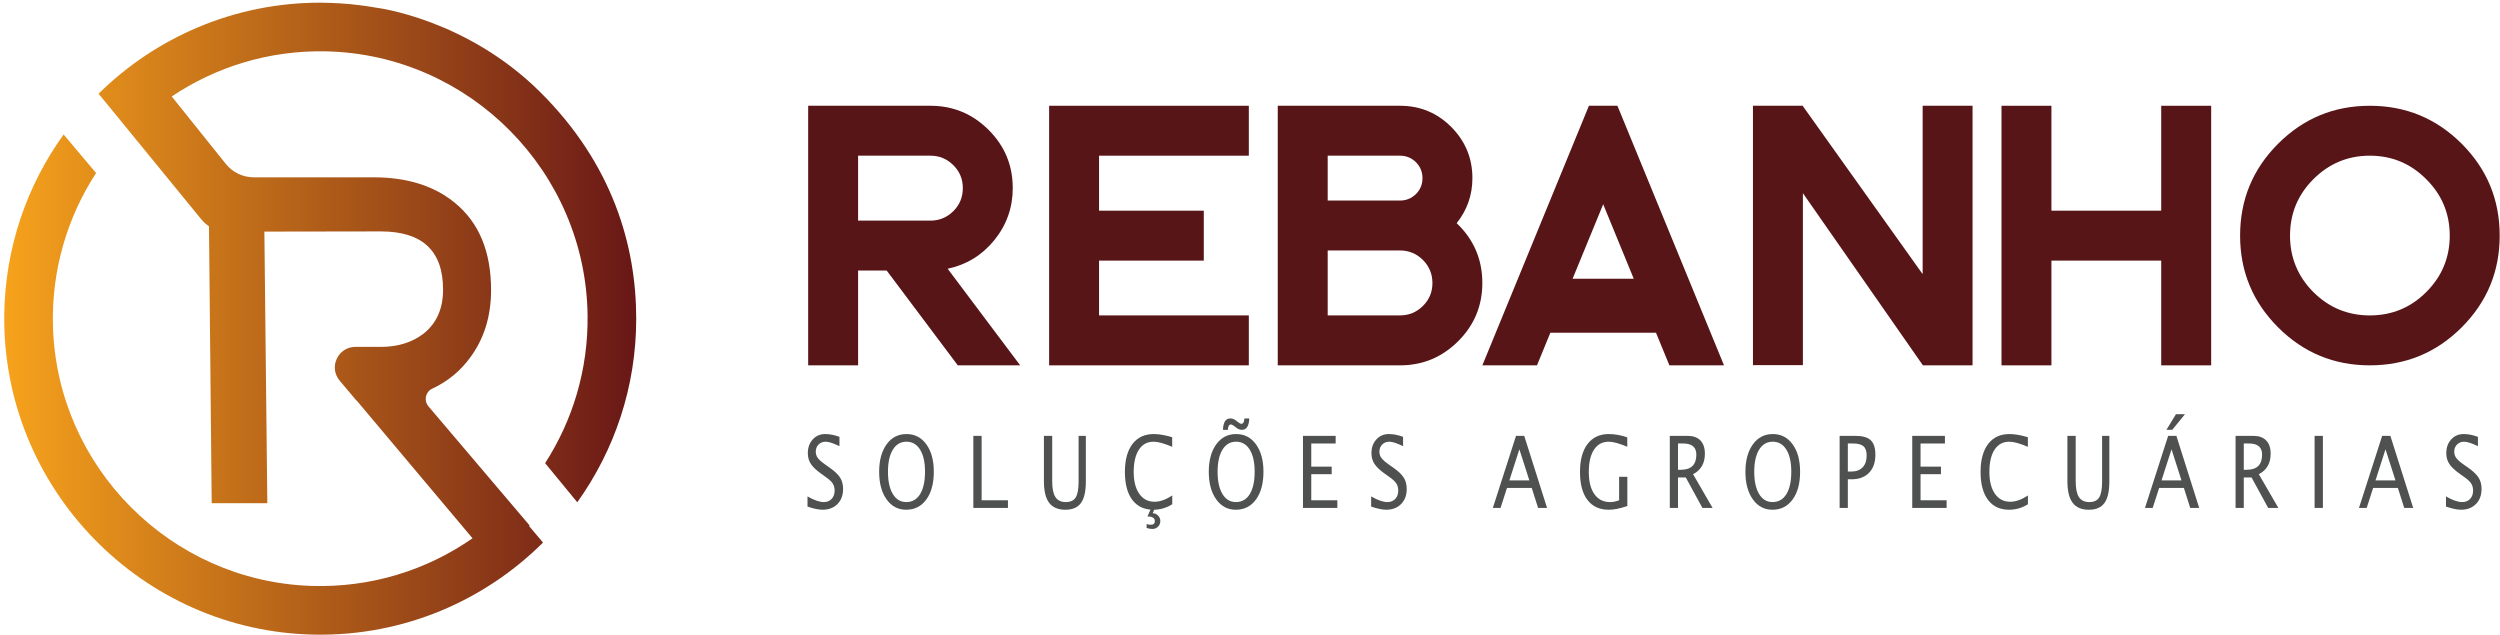 <svg width="539" height="137" viewBox="0 0 539 137" fill="none" xmlns="http://www.w3.org/2000/svg">
<path d="M177.345 109.898C176.499 109.898 175.415 109.671 174.097 109.218V107.03C175.519 107.843 176.686 108.248 177.601 108.248C178.304 108.248 178.87 108.025 179.298 107.567C179.725 107.111 179.943 106.513 179.943 105.772C179.943 105.162 179.8 104.642 179.519 104.218C179.237 103.79 178.72 103.313 177.965 102.792L177.098 102.172C176.022 101.413 175.267 100.703 174.828 100.032C174.386 99.366 174.166 98.585 174.166 97.698C174.166 96.5 174.522 95.516 175.223 94.743C175.929 93.966 176.824 93.581 177.915 93.581C178.884 93.581 179.911 93.784 180.987 94.181V96.194C179.661 95.553 178.671 95.231 178.014 95.231C177.398 95.231 176.889 95.434 176.482 95.841C176.083 96.243 175.88 96.754 175.88 97.37C175.88 97.89 176.025 98.351 176.321 98.746C176.618 99.143 177.156 99.623 177.939 100.172L178.841 100.803C179.933 101.569 180.691 102.289 181.125 102.97C181.557 103.648 181.772 104.463 181.772 105.415C181.772 106.766 181.368 107.85 180.559 108.67C179.751 109.489 178.677 109.898 177.345 109.898" fill="#4F5050"/>
<path d="M195.387 108.248C196.673 108.248 197.671 107.678 198.373 106.534C199.08 105.387 199.433 103.772 199.433 101.687C199.433 99.665 199.08 98.08 198.37 96.939C197.664 95.803 196.688 95.232 195.436 95.232C194.182 95.232 193.202 95.803 192.5 96.946C191.794 98.091 191.445 99.684 191.445 101.719C191.445 103.748 191.793 105.347 192.493 106.506C193.188 107.668 194.153 108.248 195.387 108.248V108.248ZM195.362 109.9C193.612 109.9 192.204 109.15 191.141 107.657C190.076 106.161 189.545 104.185 189.545 101.729C189.545 99.259 190.08 97.285 191.148 95.802C192.218 94.323 193.651 93.581 195.435 93.581C197.219 93.581 198.648 94.319 199.72 95.799C200.794 97.274 201.329 99.245 201.329 101.708C201.329 104.221 200.794 106.214 199.72 107.689C198.648 109.162 197.194 109.9 195.362 109.9" fill="#4F5050"/>
<path d="M209.85 109.509V93.972H211.639V107.859H217.313V109.509H209.85Z" fill="#4F5050"/>
<path d="M225.068 93.971H226.856V103.777C226.856 105.338 227.088 106.474 227.559 107.184C228.025 107.893 228.77 108.25 229.794 108.25C230.792 108.25 231.501 107.915 231.917 107.248C232.335 106.578 232.545 105.448 232.545 103.848V93.971H234.109V103.819C234.109 105.937 233.758 107.483 233.052 108.449C232.346 109.415 231.219 109.901 229.676 109.901C228.104 109.901 226.939 109.398 226.19 108.396C225.442 107.399 225.068 105.847 225.068 103.756V93.971Z" fill="#4F5050"/>
<path d="M248.201 109.509H249.023L248.513 110.653C248.959 110.653 249.345 110.822 249.672 111.152C250.004 111.487 250.168 111.875 250.168 112.321C250.168 112.805 250.001 113.213 249.67 113.548C249.337 113.879 248.931 114.043 248.454 114.043C248.047 114.043 247.634 113.973 247.213 113.828V112.975C247.473 113.083 247.772 113.137 248.108 113.137C248.396 113.137 248.614 113.07 248.76 112.942C248.91 112.814 248.984 112.615 248.984 112.357C248.984 112.022 248.853 111.773 248.582 111.602C248.314 111.432 247.919 111.353 247.391 111.353L248.201 109.515V109.509ZM248.67 109.898C246.71 109.898 245.196 109.19 244.126 107.774C243.064 106.355 242.527 104.349 242.527 101.75C242.527 99.162 243.076 97.152 244.159 95.726C245.245 94.293 246.778 93.581 248.753 93.581C249.886 93.581 251.208 93.813 252.724 94.266V96.336C250.995 95.598 249.665 95.231 248.728 95.231C247.363 95.231 246.3 95.801 245.552 96.942C244.804 98.083 244.426 99.694 244.426 101.771C244.426 103.753 244.829 105.314 245.627 106.462C246.429 107.607 247.524 108.177 248.906 108.177C250.1 108.177 251.379 107.724 252.738 106.822V108.712C251.497 109.503 250.14 109.898 248.67 109.898Z" fill="#4F5050"/>
<path d="M263.672 92.669C263.701 91.853 263.847 91.236 264.111 90.823C264.374 90.418 264.756 90.213 265.245 90.213C265.662 90.213 266.045 90.346 266.4 90.615L266.909 90.999C267.227 91.247 267.468 91.372 267.639 91.372C267.831 91.372 267.985 91.272 268.097 91.082C268.206 90.892 268.274 90.602 268.295 90.217H269.343C269.31 91.033 269.161 91.65 268.901 92.056C268.641 92.465 268.263 92.672 267.767 92.672C267.354 92.672 266.97 92.536 266.617 92.263L266.11 91.874C265.79 91.634 265.544 91.518 265.376 91.518C265.184 91.518 265.03 91.613 264.92 91.808C264.806 91.998 264.741 92.287 264.72 92.673H263.672V92.669ZM266.456 108.248C267.747 108.248 268.74 107.678 269.447 106.534C270.149 105.387 270.502 103.772 270.502 101.687C270.502 99.665 270.149 98.083 269.439 96.939C268.733 95.803 267.758 95.231 266.51 95.231C265.252 95.231 264.275 95.803 263.569 96.946C262.863 98.091 262.513 99.683 262.513 101.719C262.513 103.747 262.86 105.347 263.562 106.506C264.261 107.668 265.226 108.248 266.456 108.248V108.248ZM266.431 109.9C264.681 109.9 263.277 109.15 262.21 107.657C261.146 106.16 260.614 104.186 260.614 101.729C260.614 99.259 261.149 97.285 262.221 95.802C263.291 94.323 264.72 93.581 266.51 93.581C268.292 93.581 269.717 94.319 270.79 95.798C271.866 97.274 272.401 99.245 272.401 101.708C272.401 104.221 271.866 106.214 270.79 107.689C269.717 109.161 268.263 109.9 266.431 109.9" fill="#4F5050"/>
<path d="M280.92 109.509V93.972H287.967V95.618H282.71V100.606H287.111V102.234H282.71V107.859H288.33V109.509H280.92Z" fill="#4F5050"/>
<path d="M298.862 109.898C298.018 109.898 296.934 109.671 295.618 109.218V107.03C297.034 107.843 298.203 108.248 299.115 108.248C299.822 108.248 300.388 108.025 300.816 107.567C301.246 107.111 301.461 106.513 301.461 105.772C301.461 105.162 301.318 104.642 301.036 104.218C300.755 103.79 300.238 103.313 299.483 102.792L298.617 102.172C297.544 101.413 296.784 100.703 296.346 100.032C295.905 99.366 295.683 98.585 295.683 97.698C295.683 96.5 296.036 95.516 296.742 94.743C297.448 93.966 298.343 93.581 299.434 93.581C300.405 93.581 301.428 93.784 302.505 94.181V96.194C301.175 95.553 300.189 95.231 299.533 95.231C298.916 95.231 298.406 95.434 298.004 95.841C297.6 96.243 297.398 96.754 297.398 97.37C297.398 97.89 297.544 98.351 297.84 98.746C298.135 99.143 298.674 99.623 299.458 100.172L300.36 100.803C301.454 101.569 302.209 102.289 302.644 102.97C303.075 103.648 303.289 104.463 303.289 105.415C303.289 106.766 302.887 107.85 302.074 108.67C301.269 109.489 300.196 109.898 298.862 109.898Z" fill="#4F5050"/>
<path d="M329.723 103.568L327.577 96.867L325.424 103.568H329.723ZM331.612 109.509L330.244 105.204H324.904L323.518 109.509H321.857L326.853 93.972H328.624L333.547 109.509H331.612Z" fill="#4F5050"/>
<path d="M350.858 109.088C349.328 109.625 348 109.901 346.866 109.901C344.859 109.901 343.323 109.195 342.255 107.788C341.18 106.38 340.646 104.365 340.646 101.739C340.646 99.165 341.189 97.159 342.275 95.729C343.358 94.301 344.877 93.581 346.837 93.581C348.12 93.581 349.454 93.82 350.84 94.285V96.324C349.105 95.594 347.771 95.23 346.848 95.23C345.483 95.23 344.424 95.8 343.673 96.941C342.921 98.082 342.546 99.689 342.546 101.76C342.546 103.813 342.949 105.406 343.755 106.543C344.56 107.68 345.693 108.251 347.144 108.251C347.743 108.251 348.388 108.123 349.08 107.858V102.799H350.858V109.087V109.088Z" fill="#4F5050"/>
<path d="M361.781 101.287H362.361C364.611 101.287 365.731 100.2 365.731 98.024C365.731 96.422 364.793 95.616 362.903 95.616H361.781V101.287ZM360.009 109.51V93.969H363.823C365.035 93.969 365.962 94.296 366.607 94.957C367.248 95.614 367.573 96.572 367.573 97.823C367.573 99.894 366.725 101.362 365.024 102.236L369.233 109.51H367.038L363.453 102.937H361.781V109.51H360.009Z" fill="#4F5050"/>
<path d="M382.157 108.248C383.445 108.248 384.442 107.678 385.147 106.534C385.85 105.387 386.203 103.772 386.203 101.687C386.203 99.665 385.85 98.08 385.14 96.939C384.434 95.803 383.454 95.232 382.211 95.232C380.952 95.232 379.976 95.803 379.266 96.946C378.564 98.091 378.214 99.684 378.214 101.719C378.214 103.748 378.561 105.347 379.262 106.506C379.962 107.668 380.923 108.248 382.157 108.248V108.248ZM382.132 109.9C380.382 109.9 378.974 109.15 377.911 107.657C376.846 106.161 376.311 104.185 376.311 101.729C376.311 99.259 376.85 97.285 377.923 95.802C378.988 94.323 380.421 93.581 382.21 93.581C383.993 93.581 385.418 94.319 386.491 95.799C387.567 97.274 388.102 99.245 388.102 101.708C388.102 104.221 387.567 106.214 386.491 107.689C385.418 109.162 383.963 109.9 382.132 109.9" fill="#4F5050"/>
<path d="M398.394 101.667H399.119C400.18 101.667 401 101.365 401.581 100.762C402.162 100.16 402.45 99.311 402.45 98.21C402.45 97.282 402.223 96.616 401.767 96.217C401.314 95.816 400.554 95.618 399.496 95.618H398.394V101.667ZM396.623 109.508V93.972H400.056C401.578 93.972 402.667 94.286 403.335 94.919C403.998 95.554 404.332 96.595 404.332 98.043C404.332 99.696 403.876 100.993 402.968 101.927C402.059 102.868 400.8 103.336 399.189 103.336H398.394V109.508H396.623Z" fill="#4F5050"/>
<path d="M412.28 109.509V93.972H419.325V95.618H414.069V100.606H418.471V102.234H414.069V107.859H419.69V109.509H412.28Z" fill="#4F5050"/>
<path d="M433.154 109.898C431.193 109.898 429.678 109.189 428.612 107.771C427.546 106.356 427.009 104.346 427.009 101.75C427.009 99.16 427.558 97.153 428.641 95.724C429.727 94.294 431.261 93.581 433.236 93.581C434.369 93.581 435.691 93.809 437.206 94.262V96.334C435.477 95.595 434.148 95.231 433.214 95.231C431.845 95.231 430.783 95.803 430.034 96.939C429.286 98.084 428.912 99.695 428.912 101.773C428.912 103.75 429.311 105.315 430.11 106.46C430.912 107.604 432.006 108.178 433.388 108.178C434.583 108.178 435.862 107.724 437.223 106.822V108.712C435.98 109.503 434.622 109.898 433.154 109.898" fill="#4F5050"/>
<path d="M445.733 93.971H447.523V103.777C447.523 105.338 447.754 106.474 448.225 107.184C448.691 107.893 449.436 108.25 450.459 108.25C451.458 108.25 452.167 107.915 452.583 107.248C453.001 106.578 453.211 105.448 453.211 103.848V93.971H454.775V103.819C454.775 105.937 454.423 107.483 453.716 108.449C453.012 109.415 451.884 109.901 450.341 109.901C448.77 109.901 447.604 109.398 446.856 108.396C446.107 107.399 445.733 105.847 445.733 103.756V93.971Z" fill="#4F5050"/>
<path d="M467.08 92.669L469.134 89.301H471.076L468.342 92.669H467.08ZM470.324 103.569L468.182 96.867L466.025 103.569H470.324ZM472.213 109.51L470.848 105.205H465.509L464.119 109.51H462.458L467.454 93.971H469.23L474.148 109.51H472.213Z" fill="#4F5050"/>
<path d="M483.76 101.287H484.341C486.591 101.287 487.709 100.2 487.709 98.024C487.709 96.422 486.771 95.616 484.883 95.616H483.76V101.287ZM481.989 109.51V93.969H485.802C487.014 93.969 487.941 94.296 488.586 94.957C489.228 95.614 489.553 96.572 489.553 97.823C489.553 99.894 488.704 101.362 487.003 102.236L491.213 109.51H489.017L485.432 102.937H483.76V109.51H481.989Z" fill="#4F5050"/>
<path d="M499.027 93.972H500.817V109.509H499.027V93.972Z" fill="#4F5050"/>
<path d="M516.462 103.568L514.315 96.867L512.164 103.568H516.462ZM518.351 109.509L516.982 105.204H511.643L510.257 109.509H508.596L513.592 93.972H515.364L520.287 109.509H518.351Z" fill="#4F5050"/>
<path d="M530.597 109.898C529.753 109.898 528.668 109.671 527.353 109.218V107.03C528.769 107.843 529.938 108.248 530.849 108.248C531.556 108.248 532.123 108.025 532.55 107.567C532.981 107.111 533.196 106.513 533.196 105.772C533.196 105.162 533.053 104.642 532.771 104.218C532.49 103.79 531.973 103.313 531.217 102.792L530.351 102.172C529.278 101.413 528.519 100.703 528.081 100.032C527.638 99.366 527.418 98.585 527.418 97.698C527.418 96.5 527.771 95.516 528.476 94.743C529.182 93.966 530.076 93.581 531.167 93.581C532.14 93.581 533.163 93.784 534.24 94.181V96.194C532.91 95.553 531.924 95.231 531.267 95.231C530.65 95.231 530.141 95.434 529.738 95.841C529.335 96.243 529.132 96.754 529.132 97.37C529.132 97.89 529.278 98.351 529.573 98.746C529.87 99.143 530.408 99.623 531.193 100.172L532.095 100.803C533.189 101.569 533.944 102.289 534.379 102.97C534.81 103.648 535.024 104.463 535.024 105.415C535.024 106.766 534.621 107.85 533.809 108.67C533.003 109.489 531.931 109.898 530.597 109.898" fill="#4F5050"/>
<path d="M498.758 38.636C502.138 35.258 506.195 33.566 510.927 33.566C515.685 33.566 519.741 35.258 523.095 38.636C526.475 41.99 528.164 46.047 528.164 50.806C528.164 55.539 526.475 59.592 523.095 62.975C519.741 66.329 515.685 68.004 510.927 68.004C506.195 68.004 502.138 66.329 498.758 62.975C495.408 59.592 493.73 55.539 493.73 50.806C493.73 46.047 495.408 41.99 498.758 38.636ZM482.966 50.806C482.966 58.526 485.696 65.117 491.156 70.577C496.612 76.038 503.206 78.768 510.927 78.768C518.676 78.768 525.277 76.038 530.741 70.577C536.201 65.117 538.933 58.526 538.933 50.806C538.933 43.056 536.201 36.452 530.741 30.991C525.277 25.53 518.676 22.804 510.927 22.804C503.206 22.804 496.612 25.53 491.156 30.991C485.696 36.452 482.966 43.056 482.966 50.806Z" fill="#581518"/>
<path d="M185.007 33.566H200.609C202.533 33.566 204.183 34.253 205.562 35.634C206.914 36.984 207.587 38.624 207.587 40.548C207.587 42.498 206.914 44.148 205.562 45.499C204.183 46.878 202.533 47.567 200.609 47.567H185.007V33.566ZM185.007 58.331H191.169L206.497 78.768H219.951L204.315 57.942C208.367 57.083 211.711 55.04 214.337 51.819C217.011 48.543 218.35 44.786 218.35 40.548C218.35 35.658 216.623 31.488 213.165 28.027C209.679 24.544 205.495 22.802 200.609 22.802H174.243V78.768H185.007V58.331Z" fill="#581518"/>
<path d="M388.704 78.727V41.647L414.581 78.77H425.284V22.803H414.521V59.102L388.644 22.803H377.937V78.727H388.704Z" fill="#581518"/>
<path d="M286.252 54.002H301.849C303.774 54.002 305.425 54.693 306.804 56.069C308.158 57.448 308.832 59.098 308.832 61.023C308.832 62.948 308.158 64.584 306.804 65.939C305.425 67.314 303.774 68.001 301.849 68.001H286.252V54.002ZM286.252 33.567H301.849C303.175 33.567 304.319 34.034 305.282 34.972C306.22 35.934 306.686 37.075 306.686 38.403C306.686 39.754 306.22 40.899 305.282 41.833C304.319 42.771 303.175 43.238 301.849 43.238H286.252V33.567ZM275.484 78.77H301.849C306.739 78.77 310.924 77.023 314.406 73.541C317.863 70.084 319.592 65.909 319.592 61.023C319.592 55.926 317.75 51.623 314.057 48.114C316.32 45.281 317.451 42.043 317.451 38.403C317.451 34.112 315.929 30.434 312.887 27.366C309.844 24.325 306.166 22.803 301.849 22.803H275.484V78.77Z" fill="#581518"/>
<path d="M226.191 78.769H269.248V68.001H236.955V56.189H259.536V45.424H236.955V33.566H269.248V22.802H226.191V78.769Z" fill="#581518"/>
<path d="M431.524 22.803V78.77H442.288V56.187H465.959V78.77H476.727V22.803H465.959V45.422H442.288V22.803H431.524Z" fill="#581518"/>
<path d="M339.054 60.089L345.648 44.04L352.235 60.089H339.054ZM348.718 22.803H342.573L319.596 78.77H331.374L334.258 71.737H357.033L359.92 78.77H371.696L348.718 22.803Z" fill="#581518"/>
<path fill-rule="evenodd" clip-rule="evenodd" d="M21.255 20.22L23.875 23.402L43.414 47.305C43.889 47.883 44.444 48.378 45.057 48.776L45.641 108.496H57.636L56.998 49.933L82.112 49.892C91.055 49.892 95.524 54.076 95.524 62.438C95.524 66.558 94.116 69.727 91.3 71.948C88.816 73.844 85.754 74.788 82.112 74.788H76.623C72.862 74.788 70.813 79.19 73.233 82.067L76.844 86.354H76.897L101.876 116.055C92.056 122.892 80.027 126.748 67.089 126.32C36.795 125.311 12.294 100.693 11.418 70.396C11.069 58.186 14.54 46.784 20.718 37.303L13.716 28.994C5.814 39.972 1.092 53.389 0.918 67.877C0.468 105.284 30.612 136.275 68.019 136.831C87.145 137.112 104.523 129.469 117.074 116.975L114.066 113.41L114.201 113.311L92.37 87.603C91.333 86.382 91.711 84.49 93.162 83.812C96.512 82.248 99.256 79.992 101.402 77.044C104.385 72.992 105.875 68.159 105.875 62.538C105.875 54.305 103.309 48.066 98.176 43.818C93.703 40.094 87.826 38.229 80.541 38.229H54.713C52.368 38.229 50.148 37.164 48.682 35.335L37.023 20.796C46.523 14.431 58.003 10.803 70.332 11.073C101.273 11.753 126.323 37.078 126.683 68.023C126.822 79.75 123.436 90.692 117.527 99.856L124.459 108.289C132.457 97.126 137.169 83.457 137.169 68.708C137.169 53.064 132.141 35.379 116.4 19.784C100.542 4.073 81.331 1.692 81.331 1.692C81.331 1.692 78.501 1.175 75.497 0.889C72.613 0.616 69.566 0.575 69.042 0.575C50.44 0.575 33.559 8.074 21.255 20.2V20.22Z" fill="url(#paint0_linear)"/>
<defs>
<linearGradient id="paint0_linear" x1="1.357" y1="68.713" x2="137.176" y2="68.713" gradientUnits="userSpaceOnUse">
<stop stop-color="#F6A21C"/>
<stop offset="1" stop-color="#691717"/>
</linearGradient>
</defs>
</svg>
